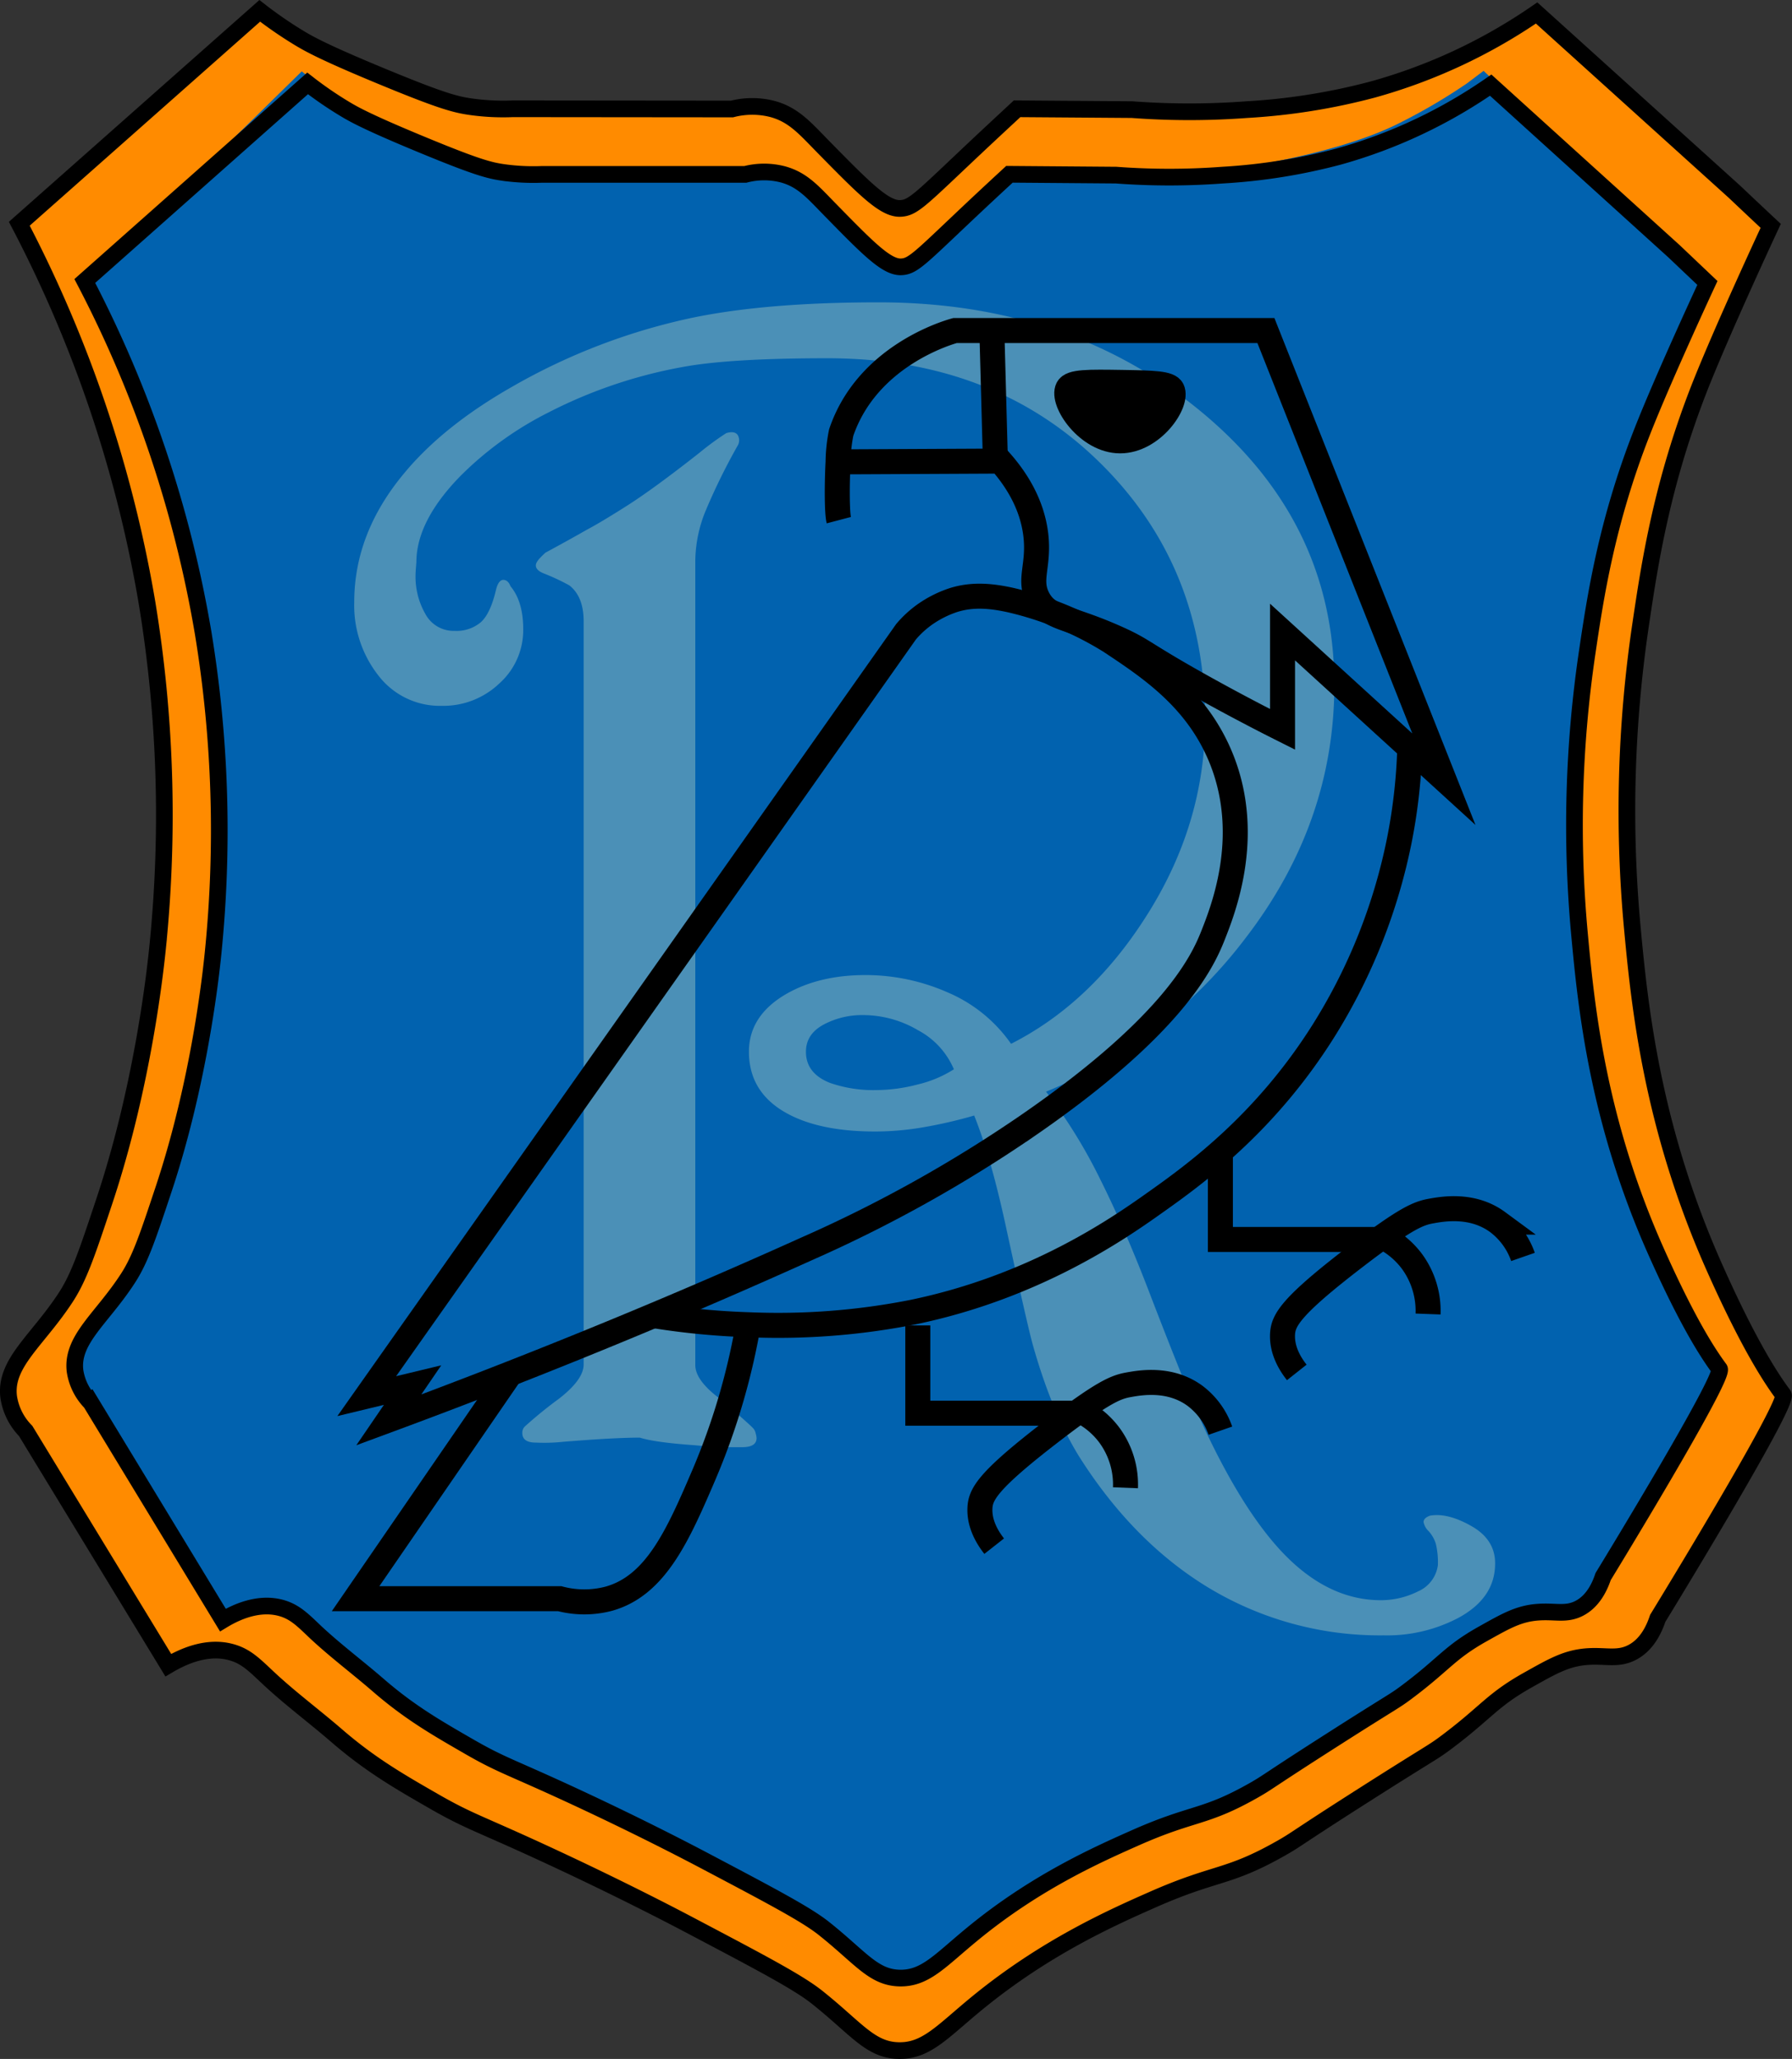 <svg id="Layer_1" data-name="Layer 1" xmlns="http://www.w3.org/2000/svg" viewBox="0 0 430 493.8"><rect x="0" y="0" width="430" height="493.8" fill="#333333" stroke="none"/><defs><style>.cls-1{fill:#ff8b00;}.cls-1,.cls-3,.cls-6,.cls-7{stroke:#000;stroke-miterlimit:10;}.cls-1,.cls-3{stroke-width:4px;}.cls-2{fill:#0162af;}.cls-3,.cls-6{fill:none;}.cls-4{opacity:0.29;}.cls-5{fill:#ffc;}.cls-6,.cls-7{stroke-width:6px;}</style></defs><path class="cls-1" d="M62.33,2.6A98.63,98.63,0,0,0,72,9.24c2.3,1.37,5.89,3.4,19.91,9.19s17.38,6.63,20.94,7.15a55.55,55.55,0,0,0,10.21.51l52.59.05a19.48,19.48,0,0,1,9.71,0c5.13,1.39,7.86,4.67,12.25,9.14,9.61,9.77,14.42,14.66,18.17,14.71,3.34,0,4.88-2,19.27-15.52,3.81-3.57,6.95-6.47,9-8.38l27.57.2a184.69,184.69,0,0,0,27.58,0,150.8,150.8,0,0,0,30.13-4.8A131,131,0,0,0,368.72,3.11L416.21,46c5.28,5,8.68,8.17,8.68,8.17S413.65,78.25,408,92.47c-9.3,23.55-12.18,42.95-14.3,57.19a303.91,303.91,0,0,0-2.05,72.51c1.76,19,4.71,48.25,19.92,82.21,5.81,13,11.38,23.52,16.34,30.13,1.53,2-30.13,53.62-30.13,53.62-.94,2.83-2.69,6.38-6.13,8.17s-6.27.7-10.72,1c-5,.36-8.24,2.22-14.3,5.62-8.6,4.82-9.92,7.68-19.4,14.81-3.66,2.75-3.12,2.06-19.92,12.76s-16.06,10.59-19.91,12.77c-12.86,7.29-15.52,5.59-30.64,12.25-9.7,4.28-25.86,11.4-42.42,25-8.3,6.81-12.13,11.49-18.86,11.28s-10.05-5.33-19.4-12.77c-4.54-3.61-13.24-8.19-30.64-17.36-3.79-2-16.65-8.72-34.21-16.85-16.67-7.71-18.61-7.92-27.06-12.77S88.8,423.2,80.72,416.21c-5.4-4.66-11.14-8.91-16.34-13.78-3.29-3.08-5.26-5.13-8.69-6.13-5.94-1.74-11.83,1-15.31,3.06L6.16,343.19A14.76,14.76,0,0,1,2.08,335c-1-8.15,7-13.53,13.79-24,3.17-4.9,5.17-10.93,9.19-23,9.3-27.91,12.24-55.65,12.76-60.76a313.47,313.47,0,0,0-2.55-82.73A305.7,305.7,0,0,0,4.63,53.66Z"/><path class="cls-2" d="M220.26,418.13s0,.24,0,.24c.66,0,0-168.66,0-168.66l136.32.54,22.42.55h0c.58,0,1,0,1.36,0,.16,0,.69.19.69.19l2.25,3.52.48,2.34s.69,3.23,1,4.55c.38,1.76,1,4.3,1.78,7.49q1.44,5.16,2.86,10.32a149.87,149.87,0,0,0,8.18,23.22c4.09,9.12,6.13,13.68,9.47,17.2,2.71,2.86,4.86,4.16,5.54,7.09,1.12,4.84-2.74,9.89-6.31,13.51l-19.55,34.68a63.31,63.31,0,0,1-9,12,2.8,2.8,0,0,0-4.13,1.47,1.63,1.63,0,0,0-.21-.78c-1-1.87-5.72-1.07-7.26-.81-8.15,1.37-28.25,19.62-38.9,27.46-5.35,3.93-19.66,10.74-48.28,24.34-4.8,2.29-8.8,4.16-11.57,5.44A163.63,163.63,0,0,1,251,453c-4.13,1.95-8.11,3.61-11.88,5L220.26,474.4C220.05,431.8,220.1,418.13,220.26,418.13Z"/><path class="cls-2" d="M208.87,416.77s0,.24,0,.24c-.65,0,0-166.36,0-166.36l-135.32.54-22.26.55h0c-.58,0-1,0-1.35,0-.16,0-.69.19-.69.19L47,255.42l-.47,2.31s-.69,3.19-1,4.48c-.38,1.74-1,4.24-1.77,7.39q-1.42,5.1-2.83,10.18c-1.19,11.34-4.87,18.45-8.12,22.9-1.21,1.66-5.57,7.35-11,15.57-2.4,3.61-3.61,5.6-3.86,8.39-.56,6.21,4.12,11.27,6.26,13.33q9.7,17.1,19.4,34.21c1.6,2.37,3.21,4.75,4.86,7.15s3.33,4.83,5,7.2c.67-.25,1.77-.66,3.17-1.07a51.56,51.56,0,0,1,7.41-1.57c6.08-.77,26.61,18.3,38.62,27.08,5.31,3.88,19.51,10.59,47.92,24,4.77,2.25,8.75,4.09,11.49,5.36a161.66,161.66,0,0,0,16.29,8.81c4.1,1.92,8,3.57,11.8,5l18.7,16.13C209.08,430.25,209,416.77,208.87,416.77Z"/><path class="cls-2" d="M220.62,68.22c20.07,19.24,14.76,54.47,13,67-6.87,48.94-4.27,98.8-9,148-3.73,38.77-3.08,95.17,19,167-5.73,10.8-14.6,23.56-26,24-18.73.71-33.79-32.26-39-43-17.48-36-53.54-88.67-135-162l7.67-31.33h0c-1.16,0-1.77,0-2-.2-.5-.38.14-1.47.5-4.37.1-.84.34-3.36.26-2.52.44-4.56.45-4.65.45-4.65.82-8.41,2.55-11.63,2.55-21.32h0c-.12-5.08-.52-16.3-2-30.27-2-18.33-4.06-32.28-8.88-50.42A284.54,284.54,0,0,0,20.53,68L72.4,17.12c.93.74,2.26,1.77,3.89,3h0A119.72,119.72,0,0,0,92.85,30.16a220.53,220.53,0,0,0,27.8,11.14c10.47.59,21.4,1,32.77,1.07,12,.11,23.45-.1,34.42-.55l21,18.5A42,42,0,0,1,220.62,68.22Z"/><path class="cls-2" d="M220.62,62.22a39.62,39.62,0,0,0-5,3c-45.76,32.12-13.42,150.84-1,192l168,13a102.64,102.64,0,0,1-2-19s0-8.83-.63-13.67c0-.34-.22-2.07-.52-4.37-.1-.84-.35-3.36-.27-2.52l-.46-4.65c-.86-8.41-2.65-11.62-2.65-21.32h0c.13-5.08.54-16.29,2.1-30.27,2.05-18.33,4.2-32.28,9.2-50.42a278.74,278.74,0,0,1,22.35-56.14L356,17c-1,.73-2.34,1.76-4,3A139.86,139.86,0,0,1,334.82,30c-15.41,7.42-39.31,10.51-39.31,10.51a217,217,0,0,1-54.11.09Z"/><path class="cls-3" d="M73.81,20a91.07,91.07,0,0,0,9,6.17c2.13,1.28,5.46,3.16,18.45,8.53s16.11,6.17,19.4,6.65a52.16,52.16,0,0,0,9.46.47l48.74,0a18,18,0,0,1,9,0c4.75,1.29,7.28,4.34,11.35,8.49C208.1,59.39,212.55,63.93,216,64c3.09,0,4.52-1.88,17.85-14.42,3.53-3.31,6.44-6,8.37-7.78L267.8,42a171.08,171.08,0,0,0,25.55,0,139.36,139.36,0,0,0,27.91-4.46A121.19,121.19,0,0,0,357.7,20.42l44,39.85,8,7.59s-10.41,22.37-15.61,35.58c-8.61,21.88-11.29,39.89-13.25,53.13A283.12,283.12,0,0,0,379,223.93c1.63,17.67,4.36,44.82,18.45,76.37,5.38,12.05,10.55,21.85,15.14,28,1.42,1.9-27.91,49.81-27.91,49.81-.88,2.63-2.5,5.92-5.68,7.59s-5.82.64-9.94.95c-4.6.33-7.63,2.06-13.25,5.21-8,4.48-9.19,7.14-18,13.76-3.39,2.56-2.89,1.92-18.45,11.86s-14.89,9.83-18.45,11.86c-11.91,6.77-14.38,5.19-28.39,11.38-9,4-24,10.59-39.3,23.21-7.7,6.32-11.25,10.67-17.48,10.47s-9.31-4.95-18-11.86c-4.2-3.35-12.26-7.61-28.38-16.12-3.52-1.86-15.43-8.11-31.7-15.66-15.45-7.16-17.25-7.35-25.08-11.86s-14.27-8.21-21.77-14.7c-5-4.33-10.31-8.29-15.14-12.81-3-2.86-4.87-4.76-8-5.69-5.51-1.62-11,.91-14.19,2.84l-31.7-52.18A13.67,13.67,0,0,1,18,328.76c-.88-7.57,6.51-12.57,12.77-22.29,2.94-4.56,4.8-10.16,8.52-21.35,8.62-25.93,11.35-51.7,11.83-56.45a291.74,291.74,0,0,0-2.37-76.85A284.43,284.43,0,0,0,20.35,67.39Z"/><g class="cls-4"><path class="cls-5" d="M358.76,375q0,8.22-8.78,13a36.73,36.73,0,0,1-18,4.21,79.52,79.52,0,0,1-43-12.05q-17.39-10.89-30-30.78-6.51-10.51-11.08-26.58-1.35-4.77-6.5-28.49-3.63-16.81-7.64-26.77a111.09,111.09,0,0,1-12,2.78,68.64,68.64,0,0,1-11.78,1.05q-13,0-20.89-4.21-9.37-5-9.38-14.91,0-8.79,9.19-14,7.84-4.4,18.77-4.4A48.84,48.84,0,0,1,227.38,238a35.41,35.41,0,0,1,15.23,12.34q18.88-9.57,32.05-30,14.5-22.38,14.51-47.61,0-37.09-25.43-61.95t-65.2-24.86q-21.22,0-32.51,1.72a115.09,115.09,0,0,0-34.42,11.28,82,82,0,0,0-21,15.11q-10.71,10.89-10.7,20.84c-.13,1.53-.2,2.55-.2,3.06a18,18,0,0,0,2.39,9.37,7.67,7.67,0,0,0,7,4,9,9,0,0,0,6.31-2.1c1.53-1.4,2.74-4,3.63-7.84.39-1.53,1-2.29,1.73-2.29s1.34.51,1.72,1.52q3.06,3.65,3.06,10.33a17.14,17.14,0,0,1-5.74,13A19.46,19.46,0,0,1,106,169.28,18.57,18.57,0,0,1,90.79,162,27.2,27.2,0,0,1,85,144.42q0-16.63,12.05-31,9.36-11.28,25.81-20.65a148.51,148.51,0,0,1,43.59-16.63q17.79-3.63,44.36-3.63,45.12,0,76.68,25.62,32.69,26.58,32.69,66.15,0,33.09-21.39,60.81A114.44,114.44,0,0,1,251,261.82a124.62,124.62,0,0,1,13,21q6.12,12.24,12.23,28.3,9.36,24.28,13.18,32.31,8.79,18.54,17.77,28.3,11.07,12,24.07,12.05a19.84,19.84,0,0,0,9-2.11,8,8,0,0,0,4.78-6.31,19.38,19.38,0,0,0-.48-5.06,8.09,8.09,0,0,0-1.72-3.06,4.1,4.1,0,0,1-1.24-2.2c0-.64.5-1.15,1.52-1.53q4.21-.77,9.95,2.48T358.76,375Zm-178-32.43a2.74,2.74,0,0,1,.58,1.26,3.85,3.85,0,0,1,.2,1.06q0,2.19-3.45,2.19a107.11,107.11,0,0,1-11.42-.47q-9.5-.67-13.14-1.82-6.15,0-18.42,1a42.79,42.79,0,0,1-6.52.19c-2.18,0-3.26-.77-3.26-2.3a2.1,2.1,0,0,1,.57-1.53,102.35,102.35,0,0,1,8.22-6.69q5.93-4.59,5.93-8.22V149q0-5.92-3.44-8.61a52.3,52.3,0,0,0-6.12-2.86c-1.28-.51-1.91-1.15-1.91-1.92s.76-1.65,2.3-3.06q5.56-3,10-5.54,3.27-1.72,9.6-5.74t17.28-12.62a68.22,68.22,0,0,1,6.52-4.78c1.28-.38,2.18-.25,2.69.39a2.5,2.5,0,0,1,0,2.68,148.13,148.13,0,0,0-7.5,15.21,32.33,32.33,0,0,0-2.63,12.34V327.39q0,3.64,5.81,8Q180.35,342,180.74,342.58Zm48.13-86.12a19,19,0,0,0-8.59-9.36,26,26,0,0,0-13.17-3.64,19.57,19.57,0,0,0-9.54,2.3c-2.8,1.53-4.2,3.69-4.2,6.5q0,5.16,5.73,7.45a31.75,31.75,0,0,0,11.45,1.73,39.35,39.35,0,0,0,9.63-1.34A28.14,28.14,0,0,0,228.87,256.46Z"/></g><path class="cls-6" d="M201.28,124.75c-.46-1.75-.46-8.57-.18-14a37.71,37.71,0,0,1,.75-7c6.21-18.32,25.37-23.94,27.33-24.48h74.58l42.71,107.61-38.72-35.3v23.34c-8.17-4.1-14.76-7.69-19.36-10.25-14.67-8.19-13.74-8.65-20.46-11.65-11.68-5.22-16.26-4.62-18.82-9.42-2.47-4.61.33-7.83-.57-15.37-.95-7.81-5.1-13.77-8.54-17.65l-38.9.19"/><path class="cls-6" d="M238,79.2q.44,15.66.85,31.32"/><path class="cls-7" d="M256.22,93.15c.81-1.62,4.91-1.56,13.1-1.43,7.48.12,11.23.21,11.95,1.71,1.52,3.15-4.7,12.3-12.49,12.3S254.64,96.3,256.22,93.15Z"/><path class="cls-6" d="M228.8,143.91c4.63-1.45,9.09-1,13.66,0a79,79,0,0,1,23.92,9.87c9.79,6.49,21.26,14.08,26.95,28.85,7,18.23.2,35.49-2.28,41.75-2.56,6.47-9.68,21.63-44.41,45.55a326.37,326.37,0,0,1-53.14,29.61c-25.29,11.4-59,25.77-100.21,41L99,332.19l-11,2.65L217.41,151.51a24.75,24.75,0,0,1,4.56-4.18A26.22,26.22,0,0,1,228.8,143.91Z"/><path class="cls-6" d="M338.28,179.34a133.21,133.21,0,0,1-2.44,21.89,136.23,136.23,0,0,1-18.22,45.93C303.69,269.32,287,281.47,277,288.53c-8.61,6.12-28.79,20.16-58.07,26.19a166.58,166.58,0,0,1-39.1,3,179.89,179.89,0,0,1-23.13-2.22"/><path class="cls-6" d="M122.47,329.42l-37.15,54h49a23.12,23.12,0,0,0,11.77,0c11.22-3.14,16.55-15.1,22.77-29.61a162,162,0,0,0,11-38"/><polyline class="cls-6" points="292.84 276.21 292.84 297.26 331.69 297.26"/><path class="cls-6" d="M311.17,329.15c-1.7-2.15-3.58-5.35-3.42-9.11.14-3.36,1.89-6.66,17.46-18.6,12.22-9.37,15.2-10.46,18.22-11,2.74-.49,9.89-1.79,15.94,2.66a17.81,17.81,0,0,1,6.08,8.35"/><path class="cls-6" d="M331.69,296.62a19.68,19.68,0,0,1,7.19,6,20.11,20.11,0,0,1,3.79,12.52"/><polyline class="cls-6" points="220.23 317.88 220.23 338.93 259.08 338.93"/><path class="cls-6" d="M238.56,370.82c-1.69-2.15-3.58-5.35-3.42-9.11.14-3.36,1.9-6.66,17.46-18.6,12.22-9.37,15.2-10.46,18.22-11,2.74-.49,9.89-1.79,15.94,2.66a17.81,17.81,0,0,1,6.08,8.35"/><path class="cls-6" d="M259.08,338.29a19.68,19.68,0,0,1,7.19,6,20,20,0,0,1,3.79,12.52"/></svg>